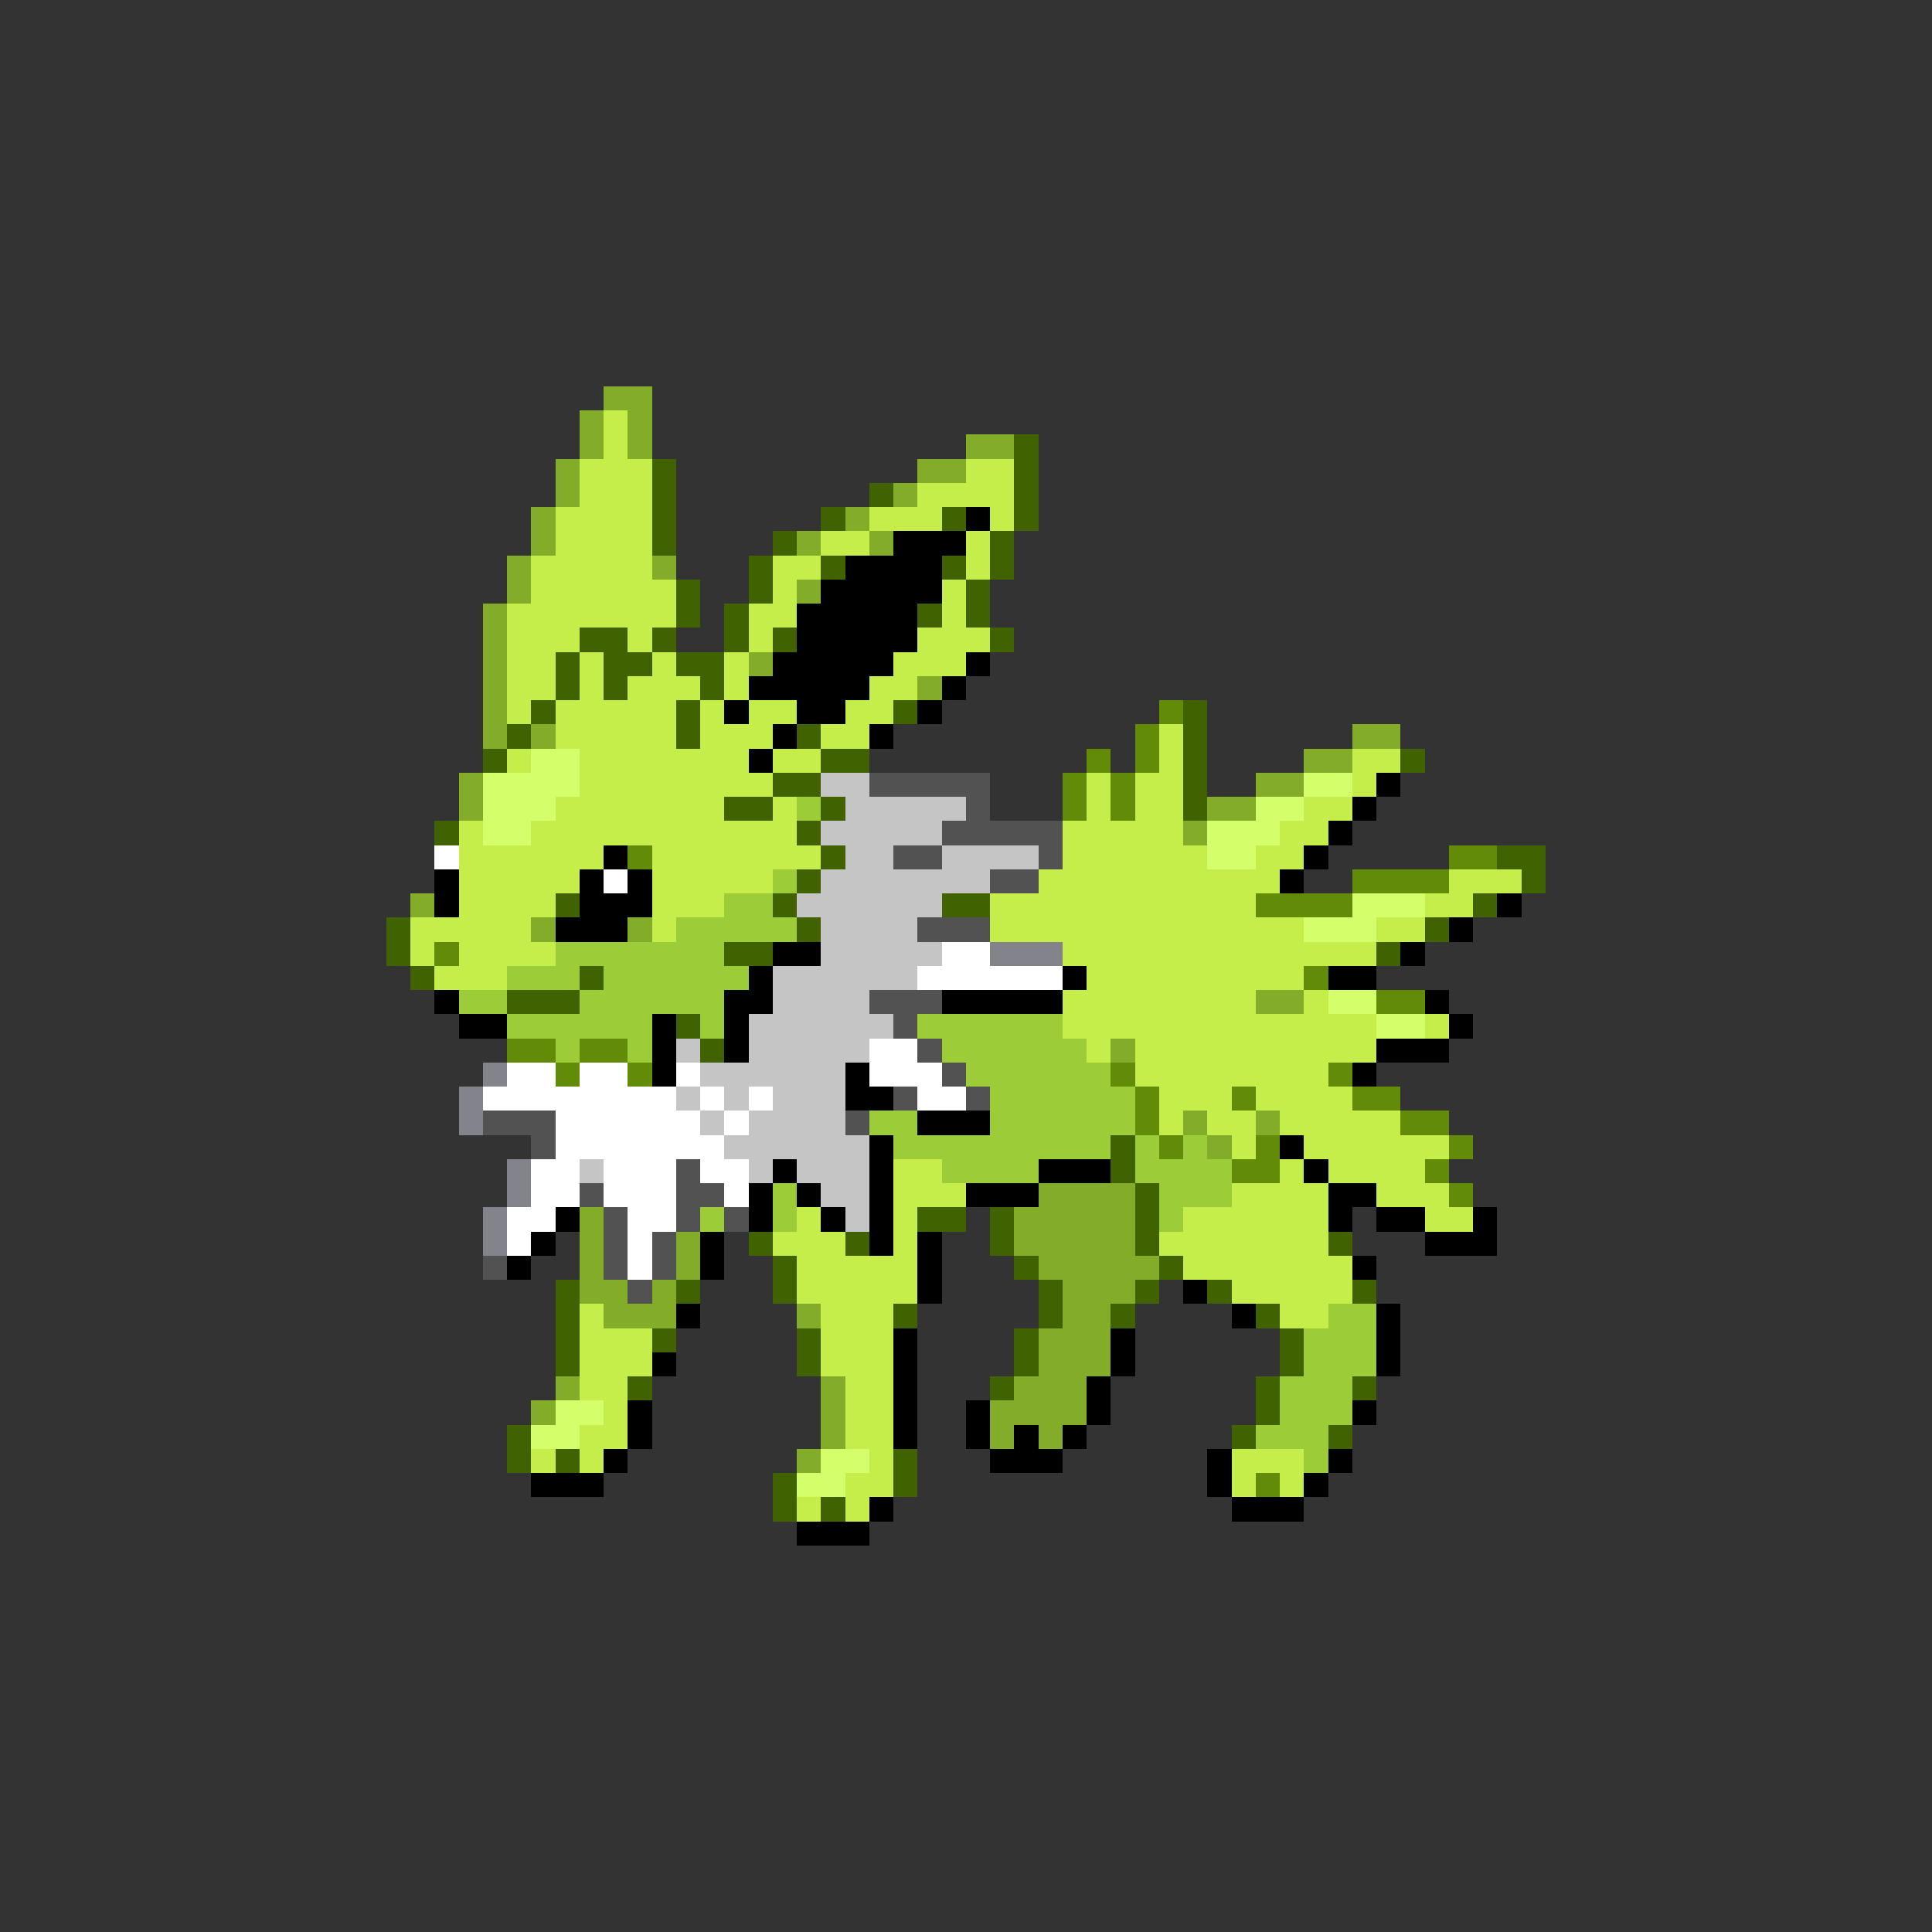 <svg xmlns="http://www.w3.org/2000/svg" viewBox="0 -0.5 80 80" shape-rendering="crispEdges">
<rect x="0" y="-0.5" width="80" height="80" fill="#333333" stroke="none"/>
<path stroke="#83ac29" d="M25 16h2M24 17h1M26 17h1M24 18h1M26 18h1M40 18h2M23 19h1M38 19h2M23 20h1M37 20h1M22 21h1M35 21h1M22 22h1M33 22h1M36 22h1M21 23h1M27 23h1M21 24h1M33 24h1M20 25h1M20 26h1M20 27h1M31 27h1M20 28h1M38 28h1M20 29h1M20 30h1M22 30h1M56 30h2M54 31h2M19 32h1M52 32h2M19 33h1M50 33h2M49 34h1M17 37h1M22 38h1M26 38h1M52 41h2M46 43h1M49 46h1M52 46h1M50 47h1M43 49h4M24 50h1M42 50h5M24 51h1M28 51h1M42 51h5M24 52h1M28 52h1M43 52h5M24 53h2M27 53h1M44 53h3M25 54h3M33 54h1M44 54h2M43 55h3M43 56h3M23 57h1M34 57h1M42 57h3M22 58h1M34 58h1M41 58h4M34 59h1M41 59h1M43 59h1M33 60h1" />
<path stroke="#c5ee4a" d="M25 17h1M25 18h1M24 19h3M40 19h2M24 20h3M38 20h4M23 21h4M36 21h3M41 21h1M23 22h4M34 22h2M40 22h1M22 23h5M32 23h2M40 23h1M22 24h6M32 24h1M39 24h1M21 25h7M31 25h2M39 25h1M21 26h3M26 26h1M31 26h1M38 26h3M21 27h2M24 27h1M27 27h1M30 27h1M37 27h3M21 28h2M24 28h1M26 28h3M30 28h1M36 28h2M21 29h1M23 29h5M29 29h1M31 29h2M35 29h2M23 30h5M29 30h3M34 30h2M48 30h1M21 31h1M24 31h7M32 31h2M48 31h1M56 31h2M24 32h8M45 32h1M47 32h2M56 32h1M23 33h7M32 33h1M45 33h1M47 33h2M54 33h2M19 34h1M22 34h11M44 34h5M53 34h2M19 35h6M27 35h7M44 35h6M52 35h2M19 36h5M27 36h5M43 36h10M60 36h3M19 37h4M27 37h3M41 37h11M59 37h2M17 38h5M27 38h1M41 38h13M57 38h2M17 39h1M19 39h4M44 39h13M18 40h3M45 40h9M44 41h8M54 41h1M44 42h13M59 42h1M45 43h1M47 43h10M47 44h8M48 45h3M52 45h4M48 46h1M50 46h2M53 46h5M51 47h1M54 47h6M37 48h2M53 48h1M55 48h4M37 49h3M51 49h4M57 49h3M33 50h1M37 50h1M49 50h6M59 50h2M32 51h3M37 51h1M48 51h7M33 52h5M49 52h7M33 53h5M51 53h5M24 54h1M34 54h3M53 54h2M24 55h3M34 55h3M24 56h3M34 56h3M24 57h2M35 57h2M25 58h1M35 58h2M24 59h2M35 59h2M22 60h1M24 60h1M36 60h1M51 60h3M35 61h2M51 61h1M53 61h1M33 62h1M35 62h1" />
<path stroke="#416200" d="M42 18h1M27 19h1M42 19h1M27 20h1M36 20h1M42 20h1M27 21h1M34 21h1M39 21h1M42 21h1M27 22h1M32 22h1M41 22h1M31 23h1M34 23h1M39 23h1M41 23h1M28 24h1M31 24h1M40 24h1M28 25h1M30 25h1M38 25h1M40 25h1M24 26h2M27 26h1M30 26h1M32 26h1M41 26h1M23 27h1M25 27h2M28 27h2M23 28h1M25 28h1M29 28h1M22 29h1M28 29h1M37 29h1M49 29h1M21 30h1M28 30h1M33 30h1M49 30h1M20 31h1M34 31h2M49 31h1M58 31h1M32 32h2M49 32h1M30 33h2M34 33h1M49 33h1M18 34h1M33 34h1M34 35h1M62 35h2M33 36h1M63 36h1M23 37h1M32 37h1M39 37h2M61 37h1M16 38h1M33 38h1M59 38h1M16 39h1M30 39h2M57 39h1M17 40h1M24 40h1M21 41h3M28 42h1M29 43h1M46 47h1M46 48h1M47 49h1M38 50h2M41 50h1M47 50h1M31 51h1M35 51h1M41 51h1M47 51h1M55 51h1M32 52h1M42 52h1M48 52h1M23 53h1M28 53h1M32 53h1M43 53h1M47 53h1M50 53h1M56 53h1M23 54h1M37 54h1M43 54h1M46 54h1M52 54h1M23 55h1M27 55h1M33 55h1M42 55h1M53 55h1M23 56h1M33 56h1M42 56h1M53 56h1M26 57h1M41 57h1M52 57h1M56 57h1M52 58h1M21 59h1M51 59h1M55 59h1M21 60h1M23 60h1M37 60h1M32 61h1M37 61h1M32 62h1M34 62h1" />
<path stroke="#000000" d="M40 21h1M37 22h3M35 23h4M34 24h5M33 25h5M33 26h5M32 27h5M40 27h1M31 28h5M39 28h1M30 29h1M33 29h2M38 29h1M32 30h1M36 30h1M31 31h1M57 32h1M56 33h1M55 34h1M25 35h1M54 35h1M18 36h1M24 36h1M26 36h1M53 36h1M18 37h1M24 37h3M62 37h1M23 38h3M60 38h1M32 39h2M58 39h1M31 40h1M44 40h1M55 40h2M18 41h1M30 41h2M39 41h5M59 41h1M19 42h2M27 42h1M30 42h1M60 42h1M27 43h1M30 43h1M57 43h3M27 44h1M35 44h1M56 44h1M35 45h2M38 46h3M36 47h1M53 47h1M32 48h1M36 48h1M43 48h3M54 48h1M31 49h1M33 49h1M36 49h1M40 49h3M55 49h2M23 50h1M31 50h1M34 50h1M36 50h1M55 50h1M57 50h2M61 50h1M22 51h1M29 51h1M36 51h1M38 51h1M59 51h3M21 52h1M29 52h1M38 52h1M56 52h1M38 53h1M49 53h1M28 54h1M51 54h1M57 54h1M37 55h1M46 55h1M57 55h1M27 56h1M37 56h1M46 56h1M57 56h1M37 57h1M45 57h1M26 58h1M37 58h1M40 58h1M45 58h1M56 58h1M26 59h1M37 59h1M40 59h1M42 59h1M44 59h1M25 60h1M41 60h3M50 60h1M55 60h1M22 61h3M50 61h1M54 61h1M36 62h1M51 62h3M33 63h3" />
<path stroke="#628b08" d="M48 29h1M47 30h1M45 31h1M47 31h1M44 32h1M46 32h1M44 33h1M46 33h1M26 35h1M60 35h2M56 36h4M52 37h4M18 39h1M54 40h1M57 41h2M21 43h2M24 43h2M23 44h1M26 44h1M46 44h1M55 44h1M47 45h1M51 45h1M56 45h2M47 46h1M58 46h2M48 47h1M52 47h1M60 47h1M51 48h2M59 48h1M60 49h1M52 61h1" />
<path stroke="#d5ff6a" d="M22 31h2M20 32h4M54 32h2M20 33h3M52 33h2M20 34h2M50 34h3M50 35h2M56 37h3M54 38h3M55 41h2M57 42h2M23 58h2M22 59h2M34 60h2M33 61h2" />
<path stroke="#c5c5c5" d="M34 32h2M35 33h5M34 34h5M35 35h2M39 35h4M34 36h7M33 37h6M34 38h4M34 39h5M32 40h6M32 41h4M31 42h6M28 43h1M31 43h5M29 44h6M28 45h1M30 45h1M32 45h3M29 46h1M31 46h4M30 47h6M24 48h1M31 48h1M33 48h3M34 49h2M35 50h1" />
<path stroke="#525252" d="M36 32h5M40 33h1M39 34h5M37 35h2M43 35h1M41 36h2M38 38h3M36 41h3M37 42h1M38 43h1M39 44h1M37 45h1M40 45h1M20 46h3M35 46h1M22 47h1M28 48h1M24 49h1M28 49h2M25 50h1M28 50h1M30 50h1M25 51h1M27 51h1M20 52h1M25 52h1M27 52h1M26 53h1" />
<path stroke="#9ccd39" d="M33 33h1M32 36h1M30 37h2M28 38h5M23 39h7M21 40h3M25 40h6M19 41h2M24 41h6M21 42h6M29 42h1M38 42h6M23 43h1M26 43h1M39 43h6M40 44h6M41 45h6M36 46h2M41 46h6M37 47h9M47 47h1M49 47h1M39 48h4M47 48h4M32 49h1M48 49h3M29 50h1M32 50h1M48 50h1M55 54h2M54 55h3M54 56h3M53 57h3M53 58h3M52 59h3M54 60h1" />
<path stroke="#ffffff" d="M18 35h1M25 36h1M39 39h2M38 40h6M36 43h2M21 44h2M24 44h2M28 44h1M36 44h3M20 45h8M29 45h1M31 45h1M38 45h2M23 46h6M30 46h1M23 47h7M22 48h2M25 48h3M29 48h2M22 49h2M25 49h3M30 49h1M21 50h2M26 50h2M21 51h1M26 51h1M26 52h1" />
<path stroke="#83838b" d="M41 39h3M20 44h1M19 45h1M19 46h1M21 48h1M21 49h1M20 50h1M20 51h1" />
</svg>